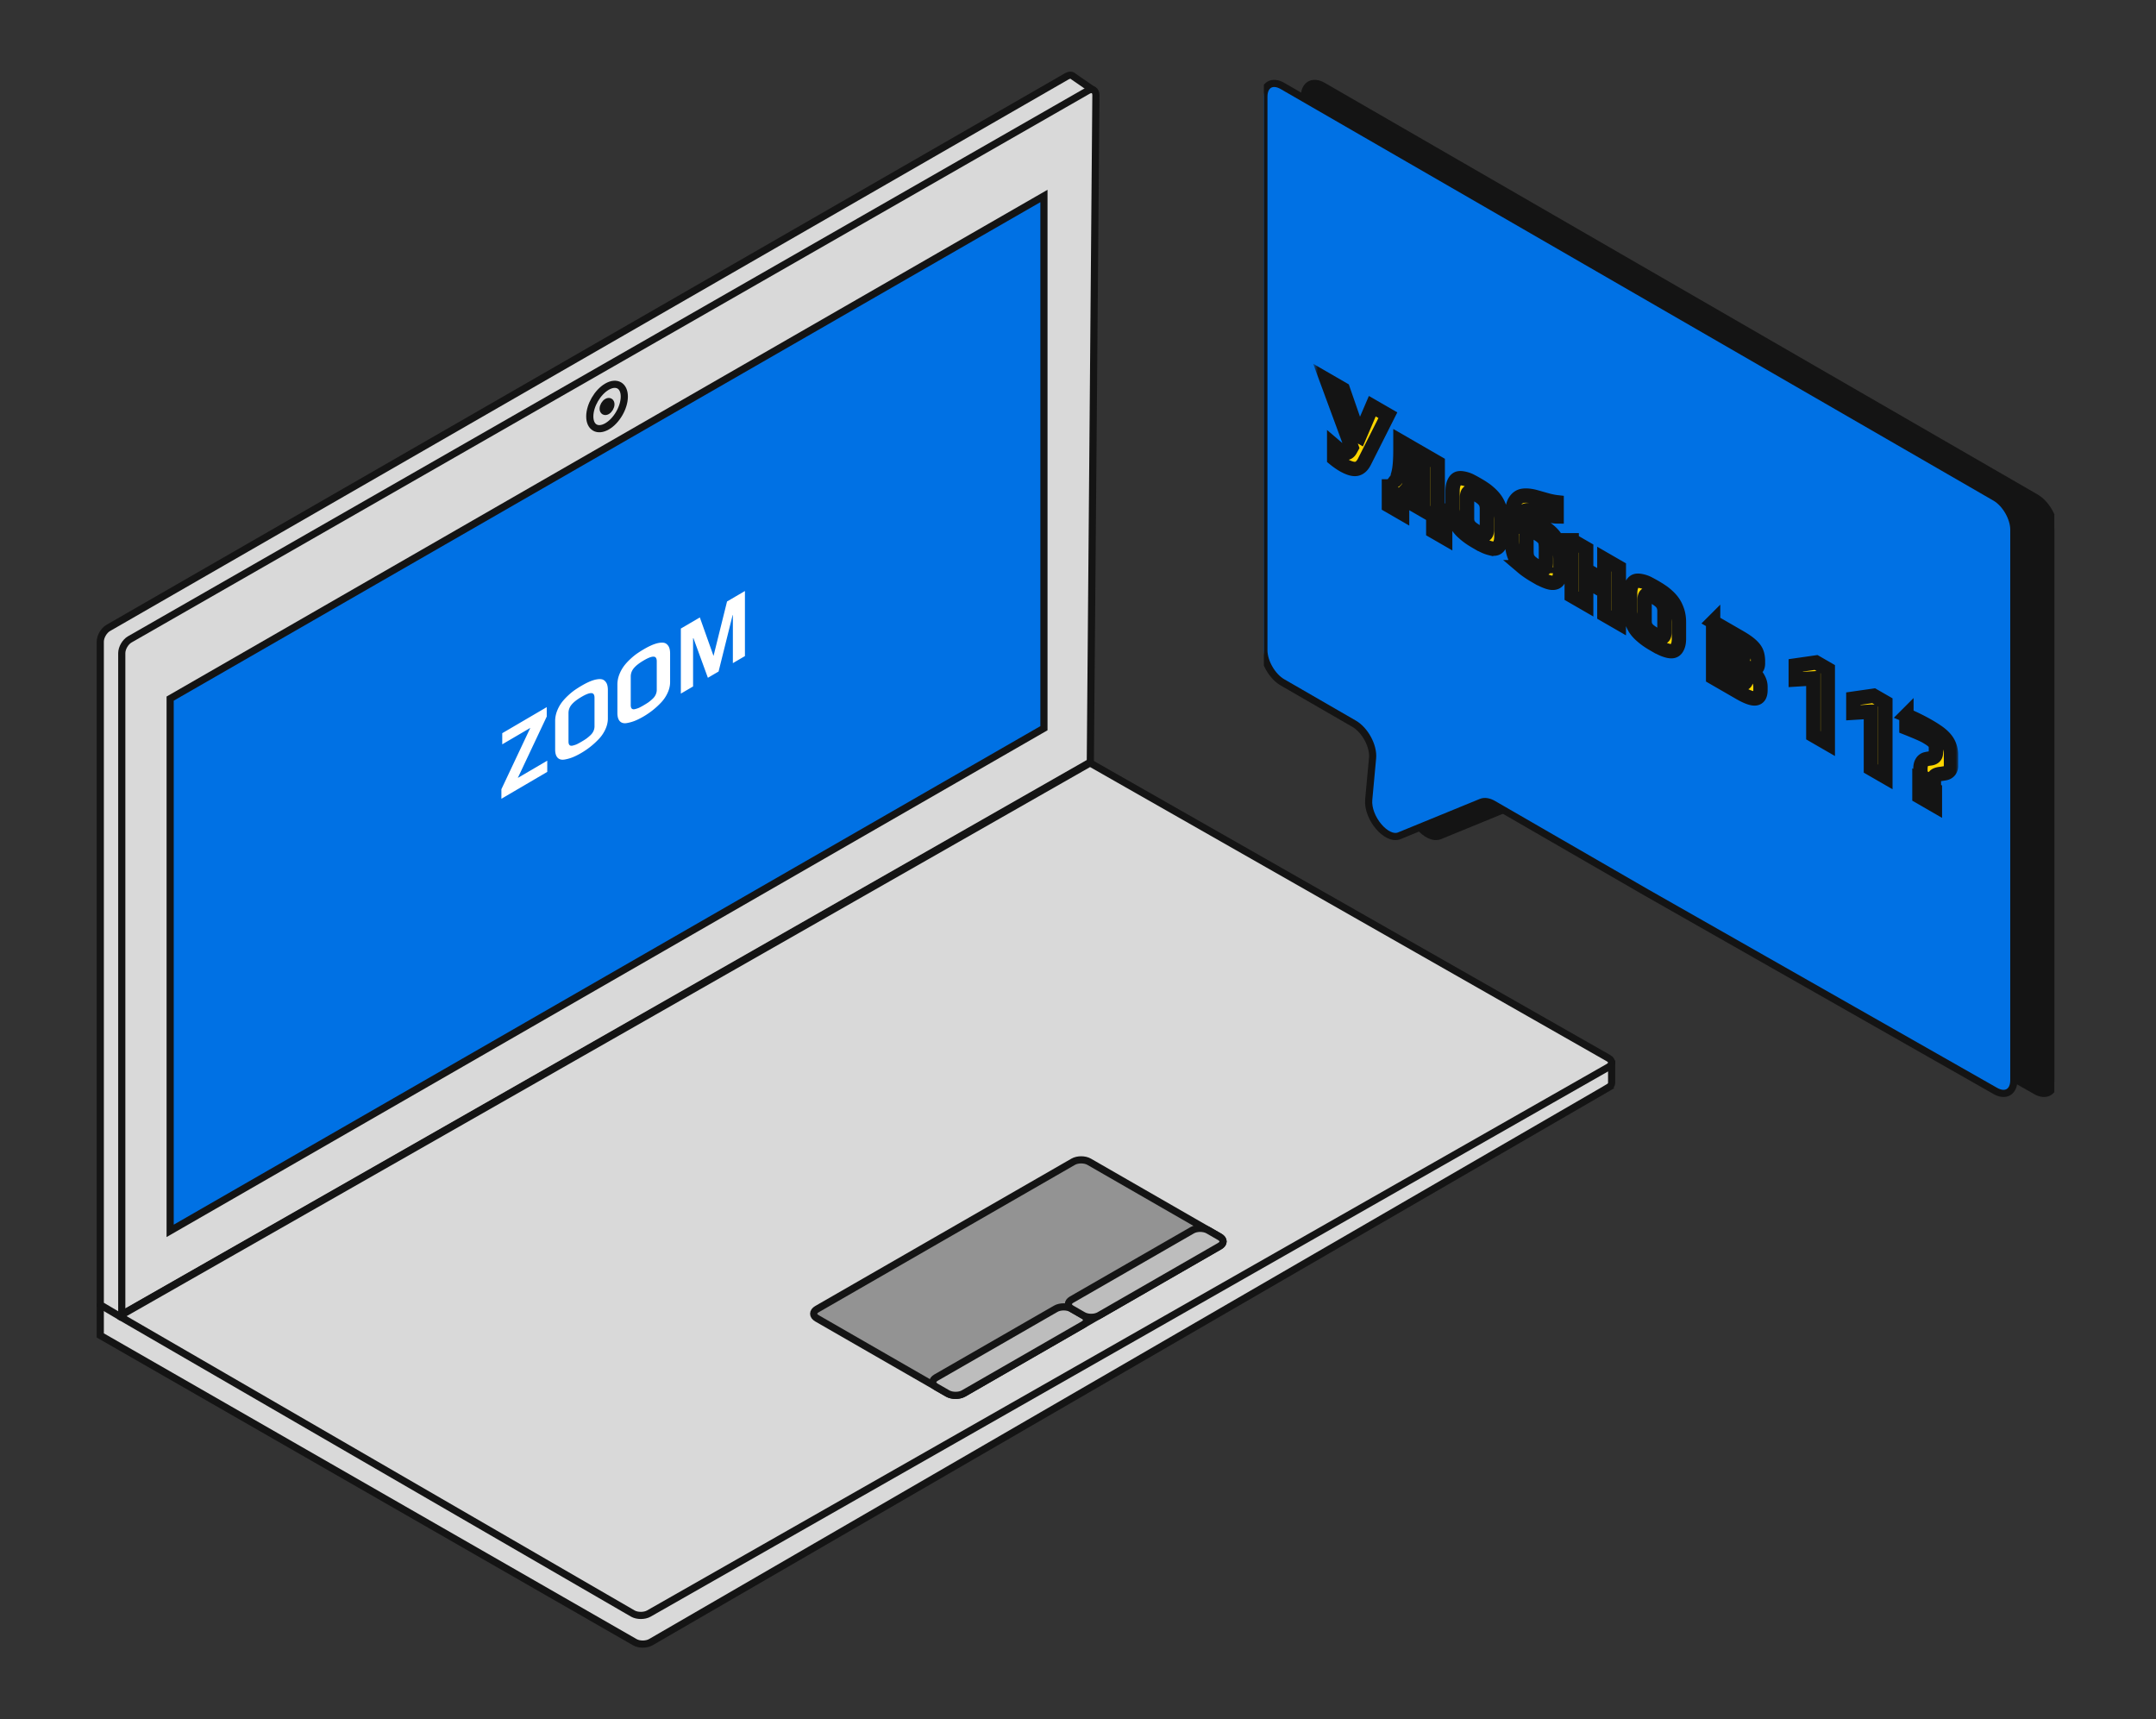 <svg xmlns="http://www.w3.org/2000/svg" width="301" height="240" fill="none"><rect width="100%" height="100%" fill="#333333" stroke="none"/><path fill="#D9D9D9" stroke="#141414" d="M224.543 151.805 90.861 229.232c-.615.356-1.618.358-2.236.003L14 186.413v-4.163l136.196-73.75L225 148.381v2.787c0 .239-.164.468-.457.637Z"/><path fill="#D9D9D9" stroke="#141414" d="M15.111 87.656 148.94 10.65c.358-.206.695-.2.903.014L152.5 12.5l-3.159 91.527-132.563 79.757L14 182.14V89.574c0-.706.498-1.565 1.111-1.918Z"/><path fill="#D9D9D9" stroke="#141414" stroke-linejoin="bevel" d="M18.117 89.253 151.883 12.65c.617-.353 1.117-.067 1.117.64l-.78 93.094L17 183.5V91.172c0-.707.5-1.566 1.117-1.92Z"/><path fill="#0071E4" stroke="#141414" d="M145.745 27.356 23.755 97.52v74.297l121.99-70.165V27.356Z"/><path fill="#D9D9D9" stroke="#141414" d="M84.75 59.515c1.33-.765 2.41-2.627 2.41-4.158 0-1.53-1.08-2.151-2.41-1.386-1.331.766-2.41 2.627-2.41 4.158 0 1.531 1.079 2.152 2.41 1.386Z"/><path fill="#D9D9D9" stroke="#141414" d="M84.75 57.366c.299-.172.541-.59.541-.934 0-.345-.242-.484-.541-.312-.3.172-.542.59-.542.935 0 .344.243.483.542.311Z"/><path fill="#D9D9D9" stroke="#141414" stroke-linejoin="bevel" d="m16.67 183.72 135.516-77.22 72.351 41.195c.617.351.617.92 0 1.272l-133.952 76.27c-.617.351-1.617.351-2.234 0L16.67 183.72Z"/><path fill="#939393" stroke="#141414" d="m149.828 162.17-35.77 20.573c-.615.355-.615.929 0 1.283l18.238 10.489c.615.354 1.614.354 2.229 0l35.77-20.573c.615-.354.615-.928 0-1.283l-18.238-10.489c-.615-.354-1.613-.354-2.229 0Z"/><path fill="#BDBDBD" stroke="#141414" d="m147.391 182.693-16.711 9.611c-.615.354-.615.928 0 1.282l1.616.93c.616.354 1.614.354 2.229 0l16.711-9.612c.615-.354.615-.928 0-1.282l-1.616-.929c-.616-.354-1.614-.354-2.229 0Z"/><path fill="#BDBDBD" stroke="#141414" d="m166.447 171.731-16.831 9.682c-.616.354-.616.928 0 1.282l1.615.929c.616.354 1.614.354 2.23 0l16.831-9.681c.616-.354.616-.928 0-1.282l-1.615-.93c-.616-.354-1.614-.354-2.23 0Z"/><path fill="#fff" d="m70 110.17 4.037-8.564-3.918 2.295v-1.554l6.212-3.638v1.315l-4.038 8.565 4.11-2.407v1.567L70 111.5v-1.33Zm11.172-5.075c-.43.252-.828.453-1.194.602a5.637 5.637 0 0 1-1.123.321c-.422.08-.753.003-.992-.23-.239-.243-.358-.635-.358-1.176v-3.975c0-.447.084-.897.25-1.35.176-.457.4-.868.67-1.232.239-.316.533-.638.884-.965.35-.327.677-.592.98-.798.278-.19.573-.378.883-.56.367-.214.685-.382.956-.504.27-.13.573-.242.908-.335.382-.093.697-.12.943-.077.247.042.454.181.621.42.176.243.263.606.263 1.091v3.975c0 .503-.115 1.005-.346 1.504a4.918 4.918 0 0 1-.932 1.371 10.893 10.893 0 0 1-2.413 1.918Zm.024-1.568c.263-.154.482-.291.657-.413.183-.134.37-.291.562-.468.19-.177.334-.369.43-.574a1.57 1.57 0 0 0 .155-.679v-3.988c0-.429-.147-.646-.442-.651-.295-.014-.753.16-1.374.525-.621.364-1.079.72-1.373 1.07-.295.35-.442.745-.442 1.183v3.988c0 .234.051.399.155.497.103.089.255.108.454.056a3.44 3.44 0 0 0 .55-.182c.182-.088.405-.21.668-.364Zm8.667-3.523c-.43.252-.829.452-1.195.602a5.706 5.706 0 0 1-1.123.322c-.422.079-.752.002-.991-.231-.239-.242-.359-.634-.359-1.176v-3.974c0-.448.084-.898.251-1.35a5.11 5.11 0 0 1 .67-1.232c.238-.317.533-.64.883-.966.35-.326.677-.592.98-.797.278-.192.573-.378.884-.56.366-.215.684-.383.955-.504.271-.13.574-.243.908-.336.382-.093.697-.119.944-.077.247.042.454.182.62.42.176.243.264.606.264 1.092v3.974c0 .504-.116 1.005-.347 1.504a4.94 4.94 0 0 1-.931 1.372 10.895 10.895 0 0 1-2.413 1.917Zm.024-1.567c.262-.154.481-.291.657-.413.183-.136.37-.291.56-.469.192-.178.335-.368.431-.574.103-.22.155-.445.155-.678v-3.989c0-.43-.147-.646-.442-.65-.294-.015-.752.16-1.373.524s-1.08.72-1.374 1.07c-.295.35-.442.745-.442 1.183v3.989c0 .233.052.399.155.497.104.088.255.107.454.055.191-.046.374-.107.55-.181a9.73 9.73 0 0 0 .669-.364Zm5.166-10.696 2.652-1.553 1.911 5.374 1.887-7.6L104 82.5v9.083l-1.684.986v-6.717l-.036.02-1.959 7.866-1.493.875-2.02-5.535-.047.028v6.717l-1.708 1v-9.082Z"/><g clip-path="url(#a)"><path fill="#141414" stroke="#141414" d="M284.209 69.45 184.703 12c-1.435-.828-2.599-.157-2.599 1.5v77.253c0 1.657 1.164 3.672 2.599 4.5l9.991 5.769c1.539.888 2.74 3.117 2.585 4.794l-.535 5.798c-.237 2.556 2.491 5.779 4.272 5.05l11.423-4.678c.47-.193 1.069-.102 1.688.255l21.372 12.34 48.73 27.707c1.427.812 2.578.137 2.578-1.511V73.95c0-1.657-1.163-3.671-2.598-4.5Z"/><path fill="#0071E4" stroke="#141414" d="M278.555 69.45 179.049 12c-1.435-.828-2.598-.157-2.598 1.5v77.253c0 1.657 1.163 3.672 2.598 4.5l9.991 5.769c1.539.888 2.74 3.117 2.585 4.794l-.535 5.798c-.236 2.556 2.491 5.779 4.273 5.05l11.422-4.678c.471-.193 1.069-.102 1.688.255l21.373 12.34 48.729 27.707c1.427.812 2.578.137 2.578-1.511V73.95c0-1.657-1.163-3.671-2.598-4.5Z"/><mask id="b" width="90.067" height="69" x="183.494" y="48.574" fill="#000" maskUnits="userSpaceOnUse"><path fill="#fff" d="M183.494 48.574h90.067v69h-90.067z"/><path d="M187.47 64.87a10.042 10.042 0 0 1-1.205-.856V62.19c.194.166.383.323.568.472.194.155.379.283.554.384.259.15.476.206.651.168.185-.042.342-.176.472-.4l.194-.352-3.478-9.432 2.258 1.304 2.259 6.52.055.032 1.788-4.184 2.175 1.256-3.256 6.456c-.296.598-.67.942-1.122 1.032-.453.09-1.091-.101-1.913-.576Zm6.435 2.02.402.231c.185.107.365.067.54-.12.185-.192.342-.624.472-1.296.129-.682.194-1.658.194-2.928V61.61l5.21 3.008v6.208l1.039.6v3.68l-1.663-.96v-2.144l-4.351-2.512v2.144l-1.843-1.064v-3.68Zm4.795 2.815v-4.784l-1.525-.88v.208c0 1.078-.069 1.966-.207 2.664-.139.7-.338 1.182-.596 1.448l2.328 1.344Zm7.5 5.979c-.415-.24-.757-.453-1.025-.64a9.255 9.255 0 0 1-.859-.688 4.72 4.72 0 0 1-.804-.912A4.792 4.792 0 0 1 203 72.3a4.547 4.547 0 0 1-.208-1.4v-2.288c0-.512.069-.92.208-1.224.138-.304.318-.499.54-.584.194-.07.448-.072.762-.008.323.059.637.16.942.304.351.181.67.355.956.52.425.245.762.456 1.012.632.259.17.54.397.845.68.333.31.601.624.804.944.212.325.392.717.54 1.176.139.464.208.963.208 1.496v2.288c0 .48-.069.861-.208 1.144-.129.288-.3.472-.512.552-.185.075-.439.077-.763.008a4.731 4.731 0 0 1-.928-.328c-.277-.128-.61-.304-.998-.528Zm0-1.456c.379.219.665.352.859.4.194.037.328.003.402-.104.083-.101.125-.296.125-.584v-2.928c0-.427-.097-.781-.291-1.064-.194-.283-.559-.579-1.095-.888-.535-.31-.9-.435-1.094-.376-.194.059-.291.301-.291.728v2.928c0 .288.037.528.111.72.083.197.221.39.415.576.194.176.481.373.859.592Zm8.27 6.23c-.795-.458-1.427-.888-1.898-1.288a4.151 4.151 0 0 1-1.095-1.496c-.259-.608-.388-1.37-.388-2.288v-3.248c0-.949.129-1.653.388-2.112.268-.453.623-.722 1.067-.808.452-.08 1.011-.04 1.676.12l.693.192c.379.112.795.23 1.247.352.453.112.841.187 1.164.224v1.984c-.526-.005-1.422-.213-2.688-.624-.545-.176-.979-.26-1.302-.256-.314 0-.55.115-.707.344-.157.23-.236.606-.236 1.128v.864l.014.008c.13-.554.397-.858.804-.912.406-.053 1.044.171 1.912.672.758.438 1.33.886 1.718 1.344.397.464.665.971.804 1.52.139.55.208 1.235.208 2.056v1.056c0 .758-.093 1.307-.277 1.648-.185.331-.522.467-1.012.408-.489-.069-1.187-.365-2.092-.888Zm.028-1.44c.406.235.702.363.886.384.185.022.305-.037.361-.176.055-.138.083-.378.083-.72v-1.984c0-.394-.028-.693-.083-.896a1.28 1.28 0 0 0-.347-.584c-.175-.176-.462-.378-.859-.608-.416-.24-.725-.37-.928-.392-.194-.026-.328.04-.402.2-.065.155-.097.42-.097.792v1.904c0 .331.032.606.097.824.074.214.208.42.402.616.203.203.499.416.887.64Zm4.929-3.602 2.023 1.168v2.976l2.535 1.464v-2.976l2.023 1.168v7.744l-2.023-1.168V82.56l-2.535-1.464v3.232l-2.023-1.168v-7.744Zm11.563 14.58c-.415-.24-.757-.453-1.025-.64a9.255 9.255 0 0 1-.859-.688 4.72 4.72 0 0 1-.804-.912 4.792 4.792 0 0 1-.512-1.144 4.547 4.547 0 0 1-.208-1.4v-2.288c0-.512.069-.92.208-1.224.138-.303.318-.498.54-.584.194-.069.448-.072.762-.007.323.058.637.16.942.303.351.182.67.355.956.52.425.246.762.456 1.012.632.259.171.54.398.845.68.333.31.601.624.804.945.212.325.392.717.54 1.176.139.464.208.962.208 1.496v2.287c0 .48-.069.862-.208 1.145-.129.288-.3.471-.513.551-.184.075-.438.078-.762.009a4.731 4.731 0 0 1-.928-.328c-.277-.129-.61-.305-.998-.529Zm0-1.456c.379.22.665.352.859.4.194.038.328.003.402-.103.083-.102.125-.297.125-.585v-2.927c0-.427-.097-.782-.291-1.065-.194-.282-.559-.578-1.095-.888-.535-.309-.9-.434-1.094-.376-.194.06-.291.302-.291.729v2.928c0 .287.037.528.111.72.083.197.221.389.415.575.194.177.481.374.859.593Zm8.179-1.725 3.714 2.144c.73.421 1.279.808 1.649 1.16.369.352.609.693.72 1.024.12.325.18.717.18 1.176v.272c0 .405-.101.65-.304.736-.194.09-.508.064-.943-.08v.064c.508.389.901.802 1.178 1.24.277.437.416.874.416 1.312v.464c0 .704-.227 1.09-.679 1.16-.453.069-1.196-.195-2.231-.792l-3.7-2.136v-7.744Zm3.007 4.792c.36.208.628.336.804.384.175.048.295.037.36-.032.065-.08.097-.232.097-.456v-.192c0-.203-.083-.406-.249-.608-.157-.198-.508-.454-1.053-.768l-.97-.56v1.648l1.011.584Zm.042 3.304c.563.325.96.485 1.191.48.231-.006.347-.158.347-.456v-.288c0-.203-.046-.384-.139-.544a1.59 1.59 0 0 0-.429-.472 8.043 8.043 0 0 0-.901-.584l-1.122-.648v1.904l1.053.608Zm10.94-.212-2.453.152v-1.968l2.841-.408 1.635.944v10.384l-2.023-1.168v-7.936Zm8.038 4.64-2.453.153v-1.969l2.84-.407 1.636.944v10.383l-2.023-1.168v-7.936Zm6.915 7.993c0-.395.069-.701.208-.92a.895.895 0 0 1 .554-.432 5.16 5.16 0 0 1 .637-.112c.508-.069.763-.323.763-.76v-.752c0-.299-.088-.552-.264-.76-.175-.208-.54-.472-1.094-.792-.425-.245-1.344-.648-2.758-1.208v-1.744a28.6 28.6 0 0 1 3.021 1.488c.471.272.85.507 1.136.704.296.192.577.408.845.648.278.256.499.512.666.768.166.246.299.531.401.856.102.347.153.696.153 1.048v1.536c0 .299-.079.536-.236.712-.148.171-.346.28-.596.328-.314.053-.549.088-.706.104-.564.08-.846.275-.846.584v.72l-1.884-1.088v-.928Zm-.139 1.648 2.162 1.248v2.208l-2.162-1.248v-2.208Z"/></mask><path fill="#FFD600" d="M187.47 64.87a10.042 10.042 0 0 1-1.205-.856V62.19c.194.166.383.323.568.472.194.155.379.283.554.384.259.15.476.206.651.168.185-.042.342-.176.472-.4l.194-.352-3.478-9.432 2.258 1.304 2.259 6.52.055.032 1.788-4.184 2.175 1.256-3.256 6.456c-.296.598-.67.942-1.122 1.032-.453.09-1.091-.101-1.913-.576Zm6.435 2.02.402.231c.185.107.365.067.54-.12.185-.192.342-.624.472-1.296.129-.682.194-1.658.194-2.928V61.61l5.21 3.008v6.208l1.039.6v3.68l-1.663-.96v-2.144l-4.351-2.512v2.144l-1.843-1.064v-3.68Zm4.795 2.815v-4.784l-1.525-.88v.208c0 1.078-.069 1.966-.207 2.664-.139.7-.338 1.182-.596 1.448l2.328 1.344Zm7.5 5.979c-.415-.24-.757-.453-1.025-.64a9.255 9.255 0 0 1-.859-.688 4.72 4.72 0 0 1-.804-.912A4.792 4.792 0 0 1 203 72.3a4.547 4.547 0 0 1-.208-1.4v-2.288c0-.512.069-.92.208-1.224.138-.304.318-.499.54-.584.194-.07.448-.072.762-.008.323.059.637.16.942.304.351.181.67.355.956.52.425.245.762.456 1.012.632.259.17.54.397.845.68.333.31.601.624.804.944.212.325.392.717.54 1.176.139.464.208.963.208 1.496v2.288c0 .48-.069.861-.208 1.144-.129.288-.3.472-.512.552-.185.075-.439.077-.763.008a4.731 4.731 0 0 1-.928-.328c-.277-.128-.61-.304-.998-.528Zm0-1.456c.379.219.665.352.859.4.194.037.328.003.402-.104.083-.101.125-.296.125-.584v-2.928c0-.427-.097-.781-.291-1.064-.194-.283-.559-.579-1.095-.888-.535-.31-.9-.435-1.094-.376-.194.059-.291.301-.291.728v2.928c0 .288.037.528.111.72.083.197.221.39.415.576.194.176.481.373.859.592Zm8.27 6.23c-.795-.458-1.427-.888-1.898-1.288a4.151 4.151 0 0 1-1.095-1.496c-.259-.608-.388-1.37-.388-2.288v-3.248c0-.949.129-1.653.388-2.112.268-.453.623-.722 1.067-.808.452-.08 1.011-.04 1.676.12l.693.192c.379.112.795.23 1.247.352.453.112.841.187 1.164.224v1.984c-.526-.005-1.422-.213-2.688-.624-.545-.176-.979-.26-1.302-.256-.314 0-.55.115-.707.344-.157.23-.236.606-.236 1.128v.864l.014.008c.13-.554.397-.858.804-.912.406-.053 1.044.171 1.912.672.758.438 1.33.886 1.718 1.344.397.464.665.971.804 1.52.139.55.208 1.235.208 2.056v1.056c0 .758-.093 1.307-.277 1.648-.185.331-.522.467-1.012.408-.489-.069-1.187-.365-2.092-.888Zm.028-1.44c.406.235.702.363.886.384.185.022.305-.037.361-.176.055-.138.083-.378.083-.72v-1.984c0-.394-.028-.693-.083-.896a1.28 1.28 0 0 0-.347-.584c-.175-.176-.462-.378-.859-.608-.416-.24-.725-.37-.928-.392-.194-.026-.328.04-.402.2-.065.155-.097.42-.097.792v1.904c0 .331.032.606.097.824.074.214.208.42.402.616.203.203.499.416.887.64Zm4.929-3.602 2.023 1.168v2.976l2.535 1.464v-2.976l2.023 1.168v7.744l-2.023-1.168V82.56l-2.535-1.464v3.232l-2.023-1.168v-7.744Zm11.563 14.58c-.415-.24-.757-.453-1.025-.64a9.255 9.255 0 0 1-.859-.688 4.72 4.72 0 0 1-.804-.912 4.792 4.792 0 0 1-.512-1.144 4.547 4.547 0 0 1-.208-1.4v-2.288c0-.512.069-.92.208-1.224.138-.303.318-.498.54-.584.194-.069.448-.072.762-.007.323.058.637.16.942.303.351.182.67.355.956.52.425.246.762.456 1.012.632.259.171.54.398.845.68.333.31.601.624.804.945.212.325.392.717.54 1.176.139.464.208.962.208 1.496v2.287c0 .48-.069.862-.208 1.145-.129.288-.3.471-.513.551-.184.075-.438.078-.762.009a4.731 4.731 0 0 1-.928-.328c-.277-.129-.61-.305-.998-.529Zm0-1.456c.379.22.665.352.859.4.194.038.328.003.402-.103.083-.102.125-.297.125-.585v-2.927c0-.427-.097-.782-.291-1.065-.194-.282-.559-.578-1.095-.888-.535-.309-.9-.434-1.094-.376-.194.06-.291.302-.291.729v2.928c0 .287.037.528.111.72.083.197.221.389.415.575.194.177.481.374.859.593Zm8.179-1.725 3.714 2.144c.73.421 1.279.808 1.649 1.16.369.352.609.693.72 1.024.12.325.18.717.18 1.176v.272c0 .405-.101.65-.304.736-.194.09-.508.064-.943-.08v.064c.508.389.901.802 1.178 1.24.277.437.416.874.416 1.312v.464c0 .704-.227 1.09-.679 1.16-.453.069-1.196-.195-2.231-.792l-3.7-2.136v-7.744Zm3.007 4.792c.36.208.628.336.804.384.175.048.295.037.36-.032.065-.08.097-.232.097-.456v-.192c0-.203-.083-.406-.249-.608-.157-.198-.508-.454-1.053-.768l-.97-.56v1.648l1.011.584Zm.042 3.304c.563.325.96.485 1.191.48.231-.006.347-.158.347-.456v-.288c0-.203-.046-.384-.139-.544a1.59 1.59 0 0 0-.429-.472 8.043 8.043 0 0 0-.901-.584l-1.122-.648v1.904l1.053.608Zm10.94-.212-2.453.152v-1.968l2.841-.408 1.635.944v10.384l-2.023-1.168v-7.936Zm8.038 4.64-2.453.153v-1.969l2.84-.407 1.636.944v10.383l-2.023-1.168v-7.936Zm6.915 7.993c0-.395.069-.701.208-.92a.895.895 0 0 1 .554-.432 5.16 5.16 0 0 1 .637-.112c.508-.069.763-.323.763-.76v-.752c0-.299-.088-.552-.264-.76-.175-.208-.54-.472-1.094-.792-.425-.245-1.344-.648-2.758-1.208v-1.744a28.6 28.6 0 0 1 3.021 1.488c.471.272.85.507 1.136.704.296.192.577.408.845.648.278.256.499.512.666.768.166.246.299.531.401.856.102.347.153.696.153 1.048v1.536c0 .299-.079.536-.236.712-.148.171-.346.28-.596.328-.314.053-.549.088-.706.104-.564.08-.846.275-.846.584v.72l-1.884-1.088v-.928Zm-.139 1.648 2.162 1.248v2.208l-2.162-1.248v-2.208Z"/><path stroke="#141414" stroke-width="2" d="M187.47 64.87a10.042 10.042 0 0 1-1.205-.856V62.19c.194.166.383.323.568.472.194.155.379.283.554.384.259.15.476.206.651.168.185-.042.342-.176.472-.4l.194-.352-3.478-9.432 2.258 1.304 2.259 6.52.055.032 1.788-4.184 2.175 1.256-3.256 6.456c-.296.598-.67.942-1.122 1.032-.453.09-1.091-.101-1.913-.576Zm6.435 2.02.402.231c.185.107.365.067.54-.12.185-.192.342-.624.472-1.296.129-.682.194-1.658.194-2.928V61.61l5.21 3.008v6.208l1.039.6v3.68l-1.663-.96v-2.144l-4.351-2.512v2.144l-1.843-1.064v-3.68Zm4.795 2.815v-4.784l-1.525-.88v.208c0 1.078-.069 1.966-.207 2.664-.139.7-.338 1.182-.596 1.448l2.328 1.344Zm7.5 5.979c-.415-.24-.757-.453-1.025-.64a9.255 9.255 0 0 1-.859-.688 4.72 4.72 0 0 1-.804-.912A4.792 4.792 0 0 1 203 72.3a4.547 4.547 0 0 1-.208-1.4v-2.288c0-.512.069-.92.208-1.224.138-.304.318-.499.54-.584.194-.07.448-.072.762-.008.323.059.637.16.942.304.351.181.67.355.956.52.425.245.762.456 1.012.632.259.17.54.397.845.68.333.31.601.624.804.944.212.325.392.717.54 1.176.139.464.208.963.208 1.496v2.288c0 .48-.069.861-.208 1.144-.129.288-.3.472-.512.552-.185.075-.439.077-.763.008a4.731 4.731 0 0 1-.928-.328c-.277-.128-.61-.304-.998-.528Zm0-1.456c.379.219.665.352.859.4.194.037.328.003.402-.104.083-.101.125-.296.125-.584v-2.928c0-.427-.097-.781-.291-1.064-.194-.283-.559-.579-1.095-.888-.535-.31-.9-.435-1.094-.376-.194.059-.291.301-.291.728v2.928c0 .288.037.528.111.72.083.197.221.39.415.576.194.176.481.373.859.592Zm8.27 6.23c-.795-.458-1.427-.888-1.898-1.288a4.151 4.151 0 0 1-1.095-1.496c-.259-.608-.388-1.37-.388-2.288v-3.248c0-.949.129-1.653.388-2.112.268-.453.623-.722 1.067-.808.452-.08 1.011-.04 1.676.12l.693.192c.379.112.795.23 1.247.352.453.112.841.187 1.164.224v1.984c-.526-.005-1.422-.213-2.688-.624-.545-.176-.979-.26-1.302-.256-.314 0-.55.115-.707.344-.157.23-.236.606-.236 1.128v.864l.014.008c.13-.554.397-.858.804-.912.406-.053 1.044.171 1.912.672.758.438 1.33.886 1.718 1.344.397.464.665.971.804 1.52.139.55.208 1.235.208 2.056v1.056c0 .758-.093 1.307-.277 1.648-.185.331-.522.467-1.012.408-.489-.069-1.187-.365-2.092-.888Zm.028-1.44c.406.235.702.363.886.384.185.022.305-.037.361-.176.055-.138.083-.378.083-.72v-1.984c0-.394-.028-.693-.083-.896a1.28 1.28 0 0 0-.347-.584c-.175-.176-.462-.378-.859-.608-.416-.24-.725-.37-.928-.392-.194-.026-.328.04-.402.2-.065.155-.097.42-.097.792v1.904c0 .331.032.606.097.824.074.214.208.42.402.616.203.203.499.416.887.64Zm4.929-3.602 2.023 1.168v2.976l2.535 1.464v-2.976l2.023 1.168v7.744l-2.023-1.168V82.56l-2.535-1.464v3.232l-2.023-1.168v-7.744Zm11.563 14.58c-.415-.24-.757-.453-1.025-.64a9.255 9.255 0 0 1-.859-.688 4.72 4.72 0 0 1-.804-.912 4.792 4.792 0 0 1-.512-1.144 4.547 4.547 0 0 1-.208-1.4v-2.288c0-.512.069-.92.208-1.224.138-.303.318-.498.54-.584.194-.069.448-.072.762-.007.323.058.637.16.942.303.351.182.67.355.956.52.425.246.762.456 1.012.632.259.171.54.398.845.68.333.31.601.624.804.945.212.325.392.717.54 1.176.139.464.208.962.208 1.496v2.287c0 .48-.069.862-.208 1.145-.129.288-.3.471-.513.551-.184.075-.438.078-.762.009a4.731 4.731 0 0 1-.928-.328c-.277-.129-.61-.305-.998-.529Zm0-1.456c.379.22.665.352.859.4.194.038.328.003.402-.103.083-.102.125-.297.125-.585v-2.927c0-.427-.097-.782-.291-1.065-.194-.282-.559-.578-1.095-.888-.535-.309-.9-.434-1.094-.376-.194.06-.291.302-.291.729v2.928c0 .287.037.528.111.72.083.197.221.389.415.575.194.177.481.374.859.593Zm8.179-1.725 3.714 2.144c.73.421 1.279.808 1.649 1.16.369.352.609.693.72 1.024.12.325.18.717.18 1.176v.272c0 .405-.101.65-.304.736-.194.09-.508.064-.943-.08v.064c.508.389.901.802 1.178 1.24.277.437.416.874.416 1.312v.464c0 .704-.227 1.09-.679 1.16-.453.069-1.196-.195-2.231-.792l-3.7-2.136v-7.744Zm3.007 4.792c.36.208.628.336.804.384.175.048.295.037.36-.032.065-.08.097-.232.097-.456v-.192c0-.203-.083-.406-.249-.608-.157-.198-.508-.454-1.053-.768l-.97-.56v1.648l1.011.584Zm.042 3.304c.563.325.96.485 1.191.48.231-.006.347-.158.347-.456v-.288c0-.203-.046-.384-.139-.544a1.59 1.59 0 0 0-.429-.472 8.043 8.043 0 0 0-.901-.584l-1.122-.648v1.904l1.053.608Zm10.94-.212-2.453.152v-1.968l2.841-.408 1.635.944v10.384l-2.023-1.168v-7.936Zm8.038 4.64-2.453.153v-1.969l2.84-.407 1.636.944v10.383l-2.023-1.168v-7.936Zm6.915 7.993c0-.395.069-.701.208-.92a.895.895 0 0 1 .554-.432 5.16 5.16 0 0 1 .637-.112c.508-.069.763-.323.763-.76v-.752c0-.299-.088-.552-.264-.76-.175-.208-.54-.472-1.094-.792-.425-.245-1.344-.648-2.758-1.208v-1.744a28.6 28.6 0 0 1 3.021 1.488c.471.272.85.507 1.136.704.296.192.577.408.845.648.278.256.499.512.666.768.166.246.299.531.401.856.102.347.153.696.153 1.048v1.536c0 .299-.079.536-.236.712-.148.171-.346.28-.596.328-.314.053-.549.088-.706.104-.564.08-.846.275-.846.584v.72l-1.884-1.088v-.928Zm-.139 1.648 2.162 1.248v2.208l-2.162-1.248v-2.208Z" mask="url(#b)"/></g><defs><clipPath id="a"><path fill="#fff" d="M176.451 10.5h110.357v160.556H176.451z"/></clipPath></defs></svg>